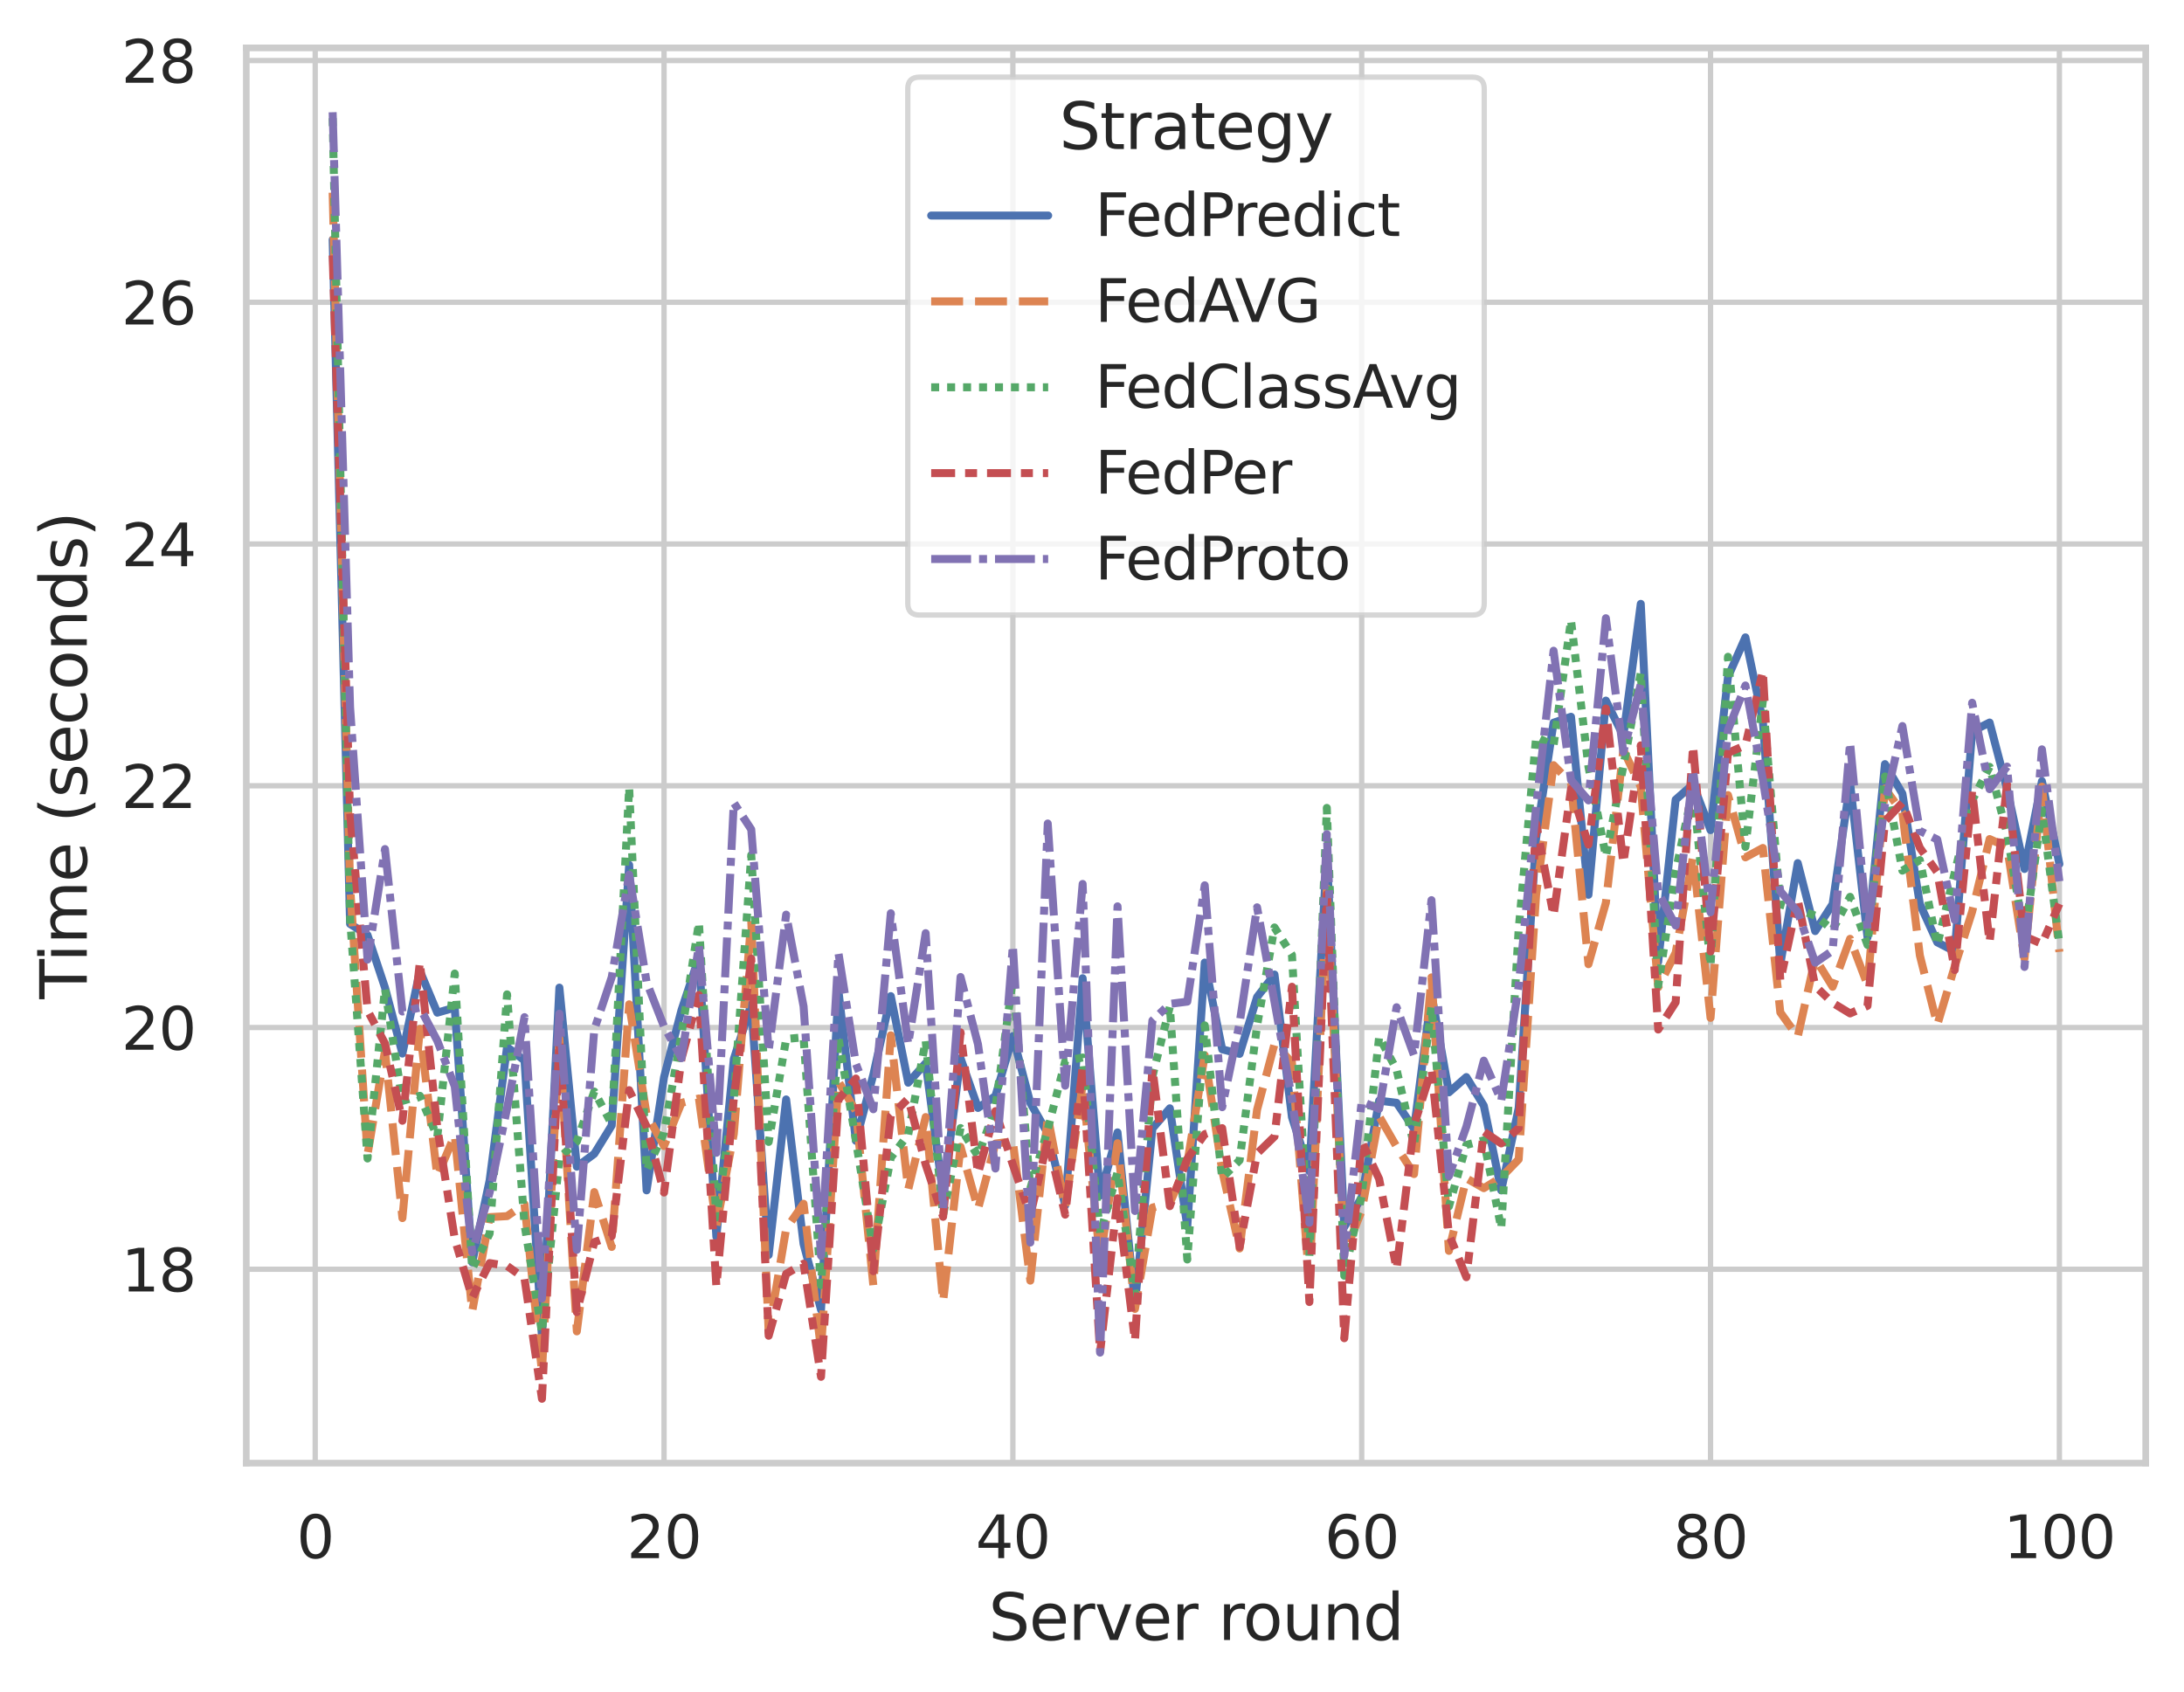 <?xml version="1.0" encoding="utf-8" standalone="no"?>
<!DOCTYPE svg PUBLIC "-//W3C//DTD SVG 1.1//EN"
  "http://www.w3.org/Graphics/SVG/1.1/DTD/svg11.dtd">
<svg xmlns:xlink="http://www.w3.org/1999/xlink" width="410.631pt" height="318.079pt" viewBox="0 0 410.631 318.079" xmlns="http://www.w3.org/2000/svg" version="1.1">
 <defs>
  <style type="text/css">*{stroke-linejoin: round; stroke-linecap: butt}</style>
 </defs>
 <g id="figure_1">
  <g id="patch_1">
   <path d="M 0 318.079 
L 410.631 318.079 
L 410.631 0 
L 0 0 
z
" style="fill: #ffffff"/>
  </g>
  <g id="axes_1">
   <g id="patch_2">
    <path d="M 46.311 275.119 
L 403.431 275.119 
L 403.431 9.007 
L 46.311 9.007 
z
" style="fill: #ffffff"/>
   </g>
   <g id="matplotlib.axis_1">
    <g id="xtick_1">
     <g id="line2d_1">
      <path d="M 59.265 275.119 
L 59.265 9.007 
" clip-path="url(#pabf0a64181)" style="fill: none; stroke: #cccccc; stroke-linecap: round"/>
     </g>
     <g id="text_1">
      <!-- 0 -->
      <g style="fill: #262626" transform="translate(55.765 292.978) scale(0.11 -0.11)">
       <defs>
        <path id="DejaVuSans-30" d="M 2034 4250 
Q 1547 4250 1301 3770 
Q 1056 3291 1056 2328 
Q 1056 1369 1301 889 
Q 1547 409 2034 409 
Q 2525 409 2770 889 
Q 3016 1369 3016 2328 
Q 3016 3291 2770 3770 
Q 2525 4250 2034 4250 
z
M 2034 4750 
Q 2819 4750 3233 4129 
Q 3647 3509 3647 2328 
Q 3647 1150 3233 529 
Q 2819 -91 2034 -91 
Q 1250 -91 836 529 
Q 422 1150 422 2328 
Q 422 3509 836 4129 
Q 1250 4750 2034 4750 
z
" transform="scale(0.016)"/>
       </defs>
       <use xlink:href="#DejaVuSans-30"/>
      </g>
     </g>
    </g>
    <g id="xtick_2">
     <g id="line2d_2">
      <path d="M 124.851 275.119 
L 124.851 9.007 
" clip-path="url(#pabf0a64181)" style="fill: none; stroke: #cccccc; stroke-linecap: round"/>
     </g>
     <g id="text_2">
      <!-- 20 -->
      <g style="fill: #262626" transform="translate(117.853 292.978) scale(0.11 -0.11)">
       <defs>
        <path id="DejaVuSans-32" d="M 1228 531 
L 3431 531 
L 3431 0 
L 469 0 
L 469 531 
Q 828 903 1448 1529 
Q 2069 2156 2228 2338 
Q 2531 2678 2651 2914 
Q 2772 3150 2772 3378 
Q 2772 3750 2511 3984 
Q 2250 4219 1831 4219 
Q 1534 4219 1204 4116 
Q 875 4013 500 3803 
L 500 4441 
Q 881 4594 1212 4672 
Q 1544 4750 1819 4750 
Q 2544 4750 2975 4387 
Q 3406 4025 3406 3419 
Q 3406 3131 3298 2873 
Q 3191 2616 2906 2266 
Q 2828 2175 2409 1742 
Q 1991 1309 1228 531 
z
" transform="scale(0.016)"/>
       </defs>
       <use xlink:href="#DejaVuSans-32"/>
       <use xlink:href="#DejaVuSans-30" x="63.623"/>
      </g>
     </g>
    </g>
    <g id="xtick_3">
     <g id="line2d_3">
      <path d="M 190.438 275.119 
L 190.438 9.007 
" clip-path="url(#pabf0a64181)" style="fill: none; stroke: #cccccc; stroke-linecap: round"/>
     </g>
     <g id="text_3">
      <!-- 40 -->
      <g style="fill: #262626" transform="translate(183.439 292.978) scale(0.11 -0.11)">
       <defs>
        <path id="DejaVuSans-34" d="M 2419 4116 
L 825 1625 
L 2419 1625 
L 2419 4116 
z
M 2253 4666 
L 3047 4666 
L 3047 1625 
L 3713 1625 
L 3713 1100 
L 3047 1100 
L 3047 0 
L 2419 0 
L 2419 1100 
L 313 1100 
L 313 1709 
L 2253 4666 
z
" transform="scale(0.016)"/>
       </defs>
       <use xlink:href="#DejaVuSans-34"/>
       <use xlink:href="#DejaVuSans-30" x="63.623"/>
      </g>
     </g>
    </g>
    <g id="xtick_4">
     <g id="line2d_4">
      <path d="M 256.025 275.119 
L 256.025 9.007 
" clip-path="url(#pabf0a64181)" style="fill: none; stroke: #cccccc; stroke-linecap: round"/>
     </g>
     <g id="text_4">
      <!-- 60 -->
      <g style="fill: #262626" transform="translate(249.026 292.978) scale(0.11 -0.11)">
       <defs>
        <path id="DejaVuSans-36" d="M 2113 2584 
Q 1688 2584 1439 2293 
Q 1191 2003 1191 1497 
Q 1191 994 1439 701 
Q 1688 409 2113 409 
Q 2538 409 2786 701 
Q 3034 994 3034 1497 
Q 3034 2003 2786 2293 
Q 2538 2584 2113 2584 
z
M 3366 4563 
L 3366 3988 
Q 3128 4100 2886 4159 
Q 2644 4219 2406 4219 
Q 1781 4219 1451 3797 
Q 1122 3375 1075 2522 
Q 1259 2794 1537 2939 
Q 1816 3084 2150 3084 
Q 2853 3084 3261 2657 
Q 3669 2231 3669 1497 
Q 3669 778 3244 343 
Q 2819 -91 2113 -91 
Q 1303 -91 875 529 
Q 447 1150 447 2328 
Q 447 3434 972 4092 
Q 1497 4750 2381 4750 
Q 2619 4750 2861 4703 
Q 3103 4656 3366 4563 
z
" transform="scale(0.016)"/>
       </defs>
       <use xlink:href="#DejaVuSans-36"/>
       <use xlink:href="#DejaVuSans-30" x="63.623"/>
      </g>
     </g>
    </g>
    <g id="xtick_5">
     <g id="line2d_5">
      <path d="M 321.612 275.119 
L 321.612 9.007 
" clip-path="url(#pabf0a64181)" style="fill: none; stroke: #cccccc; stroke-linecap: round"/>
     </g>
     <g id="text_5">
      <!-- 80 -->
      <g style="fill: #262626" transform="translate(314.613 292.978) scale(0.11 -0.11)">
       <defs>
        <path id="DejaVuSans-38" d="M 2034 2216 
Q 1584 2216 1326 1975 
Q 1069 1734 1069 1313 
Q 1069 891 1326 650 
Q 1584 409 2034 409 
Q 2484 409 2743 651 
Q 3003 894 3003 1313 
Q 3003 1734 2745 1975 
Q 2488 2216 2034 2216 
z
M 1403 2484 
Q 997 2584 770 2862 
Q 544 3141 544 3541 
Q 544 4100 942 4425 
Q 1341 4750 2034 4750 
Q 2731 4750 3128 4425 
Q 3525 4100 3525 3541 
Q 3525 3141 3298 2862 
Q 3072 2584 2669 2484 
Q 3125 2378 3379 2068 
Q 3634 1759 3634 1313 
Q 3634 634 3220 271 
Q 2806 -91 2034 -91 
Q 1263 -91 848 271 
Q 434 634 434 1313 
Q 434 1759 690 2068 
Q 947 2378 1403 2484 
z
M 1172 3481 
Q 1172 3119 1398 2916 
Q 1625 2713 2034 2713 
Q 2441 2713 2670 2916 
Q 2900 3119 2900 3481 
Q 2900 3844 2670 4047 
Q 2441 4250 2034 4250 
Q 1625 4250 1398 4047 
Q 1172 3844 1172 3481 
z
" transform="scale(0.016)"/>
       </defs>
       <use xlink:href="#DejaVuSans-38"/>
       <use xlink:href="#DejaVuSans-30" x="63.623"/>
      </g>
     </g>
    </g>
    <g id="xtick_6">
     <g id="line2d_6">
      <path d="M 387.199 275.119 
L 387.199 9.007 
" clip-path="url(#pabf0a64181)" style="fill: none; stroke: #cccccc; stroke-linecap: round"/>
     </g>
     <g id="text_6">
      <!-- 100 -->
      <g style="fill: #262626" transform="translate(376.7 292.978) scale(0.11 -0.11)">
       <defs>
        <path id="DejaVuSans-31" d="M 794 531 
L 1825 531 
L 1825 4091 
L 703 3866 
L 703 4441 
L 1819 4666 
L 2450 4666 
L 2450 531 
L 3481 531 
L 3481 0 
L 794 0 
L 794 531 
z
" transform="scale(0.016)"/>
       </defs>
       <use xlink:href="#DejaVuSans-31"/>
       <use xlink:href="#DejaVuSans-30" x="63.623"/>
       <use xlink:href="#DejaVuSans-30" x="127.246"/>
      </g>
     </g>
    </g>
    <g id="text_7">
     <!-- Server round -->
     <g style="fill: #262626" transform="translate(185.87 308.383) scale(0.12 -0.12)">
      <defs>
       <path id="DejaVuSans-53" d="M 3425 4513 
L 3425 3897 
Q 3066 4069 2747 4153 
Q 2428 4238 2131 4238 
Q 1616 4238 1336 4038 
Q 1056 3838 1056 3469 
Q 1056 3159 1242 3001 
Q 1428 2844 1947 2747 
L 2328 2669 
Q 3034 2534 3370 2195 
Q 3706 1856 3706 1288 
Q 3706 609 3251 259 
Q 2797 -91 1919 -91 
Q 1588 -91 1214 -16 
Q 841 59 441 206 
L 441 856 
Q 825 641 1194 531 
Q 1563 422 1919 422 
Q 2459 422 2753 634 
Q 3047 847 3047 1241 
Q 3047 1584 2836 1778 
Q 2625 1972 2144 2069 
L 1759 2144 
Q 1053 2284 737 2584 
Q 422 2884 422 3419 
Q 422 4038 858 4394 
Q 1294 4750 2059 4750 
Q 2388 4750 2728 4690 
Q 3069 4631 3425 4513 
z
" transform="scale(0.016)"/>
       <path id="DejaVuSans-65" d="M 3597 1894 
L 3597 1613 
L 953 1613 
Q 991 1019 1311 708 
Q 1631 397 2203 397 
Q 2534 397 2845 478 
Q 3156 559 3463 722 
L 3463 178 
Q 3153 47 2828 -22 
Q 2503 -91 2169 -91 
Q 1331 -91 842 396 
Q 353 884 353 1716 
Q 353 2575 817 3079 
Q 1281 3584 2069 3584 
Q 2775 3584 3186 3129 
Q 3597 2675 3597 1894 
z
M 3022 2063 
Q 3016 2534 2758 2815 
Q 2500 3097 2075 3097 
Q 1594 3097 1305 2825 
Q 1016 2553 972 2059 
L 3022 2063 
z
" transform="scale(0.016)"/>
       <path id="DejaVuSans-72" d="M 2631 2963 
Q 2534 3019 2420 3045 
Q 2306 3072 2169 3072 
Q 1681 3072 1420 2755 
Q 1159 2438 1159 1844 
L 1159 0 
L 581 0 
L 581 3500 
L 1159 3500 
L 1159 2956 
Q 1341 3275 1631 3429 
Q 1922 3584 2338 3584 
Q 2397 3584 2469 3576 
Q 2541 3569 2628 3553 
L 2631 2963 
z
" transform="scale(0.016)"/>
       <path id="DejaVuSans-76" d="M 191 3500 
L 800 3500 
L 1894 563 
L 2988 3500 
L 3597 3500 
L 2284 0 
L 1503 0 
L 191 3500 
z
" transform="scale(0.016)"/>
       <path id="DejaVuSans-20" transform="scale(0.016)"/>
       <path id="DejaVuSans-6f" d="M 1959 3097 
Q 1497 3097 1228 2736 
Q 959 2375 959 1747 
Q 959 1119 1226 758 
Q 1494 397 1959 397 
Q 2419 397 2687 759 
Q 2956 1122 2956 1747 
Q 2956 2369 2687 2733 
Q 2419 3097 1959 3097 
z
M 1959 3584 
Q 2709 3584 3137 3096 
Q 3566 2609 3566 1747 
Q 3566 888 3137 398 
Q 2709 -91 1959 -91 
Q 1206 -91 779 398 
Q 353 888 353 1747 
Q 353 2609 779 3096 
Q 1206 3584 1959 3584 
z
" transform="scale(0.016)"/>
       <path id="DejaVuSans-75" d="M 544 1381 
L 544 3500 
L 1119 3500 
L 1119 1403 
Q 1119 906 1312 657 
Q 1506 409 1894 409 
Q 2359 409 2629 706 
Q 2900 1003 2900 1516 
L 2900 3500 
L 3475 3500 
L 3475 0 
L 2900 0 
L 2900 538 
Q 2691 219 2414 64 
Q 2138 -91 1772 -91 
Q 1169 -91 856 284 
Q 544 659 544 1381 
z
M 1991 3584 
L 1991 3584 
z
" transform="scale(0.016)"/>
       <path id="DejaVuSans-6e" d="M 3513 2113 
L 3513 0 
L 2938 0 
L 2938 2094 
Q 2938 2591 2744 2837 
Q 2550 3084 2163 3084 
Q 1697 3084 1428 2787 
Q 1159 2491 1159 1978 
L 1159 0 
L 581 0 
L 581 3500 
L 1159 3500 
L 1159 2956 
Q 1366 3272 1645 3428 
Q 1925 3584 2291 3584 
Q 2894 3584 3203 3211 
Q 3513 2838 3513 2113 
z
" transform="scale(0.016)"/>
       <path id="DejaVuSans-64" d="M 2906 2969 
L 2906 4863 
L 3481 4863 
L 3481 0 
L 2906 0 
L 2906 525 
Q 2725 213 2448 61 
Q 2172 -91 1784 -91 
Q 1150 -91 751 415 
Q 353 922 353 1747 
Q 353 2572 751 3078 
Q 1150 3584 1784 3584 
Q 2172 3584 2448 3432 
Q 2725 3281 2906 2969 
z
M 947 1747 
Q 947 1113 1208 752 
Q 1469 391 1925 391 
Q 2381 391 2643 752 
Q 2906 1113 2906 1747 
Q 2906 2381 2643 2742 
Q 2381 3103 1925 3103 
Q 1469 3103 1208 2742 
Q 947 2381 947 1747 
z
" transform="scale(0.016)"/>
      </defs>
      <use xlink:href="#DejaVuSans-53"/>
      <use xlink:href="#DejaVuSans-65" x="63.477"/>
      <use xlink:href="#DejaVuSans-72" x="125"/>
      <use xlink:href="#DejaVuSans-76" x="166.113"/>
      <use xlink:href="#DejaVuSans-65" x="225.293"/>
      <use xlink:href="#DejaVuSans-72" x="286.816"/>
      <use xlink:href="#DejaVuSans-20" x="327.93"/>
      <use xlink:href="#DejaVuSans-72" x="359.717"/>
      <use xlink:href="#DejaVuSans-6f" x="398.58"/>
      <use xlink:href="#DejaVuSans-75" x="459.762"/>
      <use xlink:href="#DejaVuSans-6e" x="523.141"/>
      <use xlink:href="#DejaVuSans-64" x="586.52"/>
     </g>
    </g>
   </g>
   <g id="matplotlib.axis_2">
    <g id="ytick_1">
     <g id="line2d_7">
      <path d="M 46.311 238.664 
L 403.431 238.664 
" clip-path="url(#pabf0a64181)" style="fill: none; stroke: #cccccc; stroke-linecap: round"/>
     </g>
     <g id="text_8">
      <!-- 18 -->
      <g style="fill: #262626" transform="translate(22.814 242.843) scale(0.11 -0.11)">
       <use xlink:href="#DejaVuSans-31"/>
       <use xlink:href="#DejaVuSans-38" x="63.623"/>
      </g>
     </g>
    </g>
    <g id="ytick_2">
     <g id="line2d_8">
      <path d="M 46.311 193.207 
L 403.431 193.207 
" clip-path="url(#pabf0a64181)" style="fill: none; stroke: #cccccc; stroke-linecap: round"/>
     </g>
     <g id="text_9">
      <!-- 20 -->
      <g style="fill: #262626" transform="translate(22.814 197.386) scale(0.11 -0.11)">
       <use xlink:href="#DejaVuSans-32"/>
       <use xlink:href="#DejaVuSans-30" x="63.623"/>
      </g>
     </g>
    </g>
    <g id="ytick_3">
     <g id="line2d_9">
      <path d="M 46.311 147.75 
L 403.431 147.75 
" clip-path="url(#pabf0a64181)" style="fill: none; stroke: #cccccc; stroke-linecap: round"/>
     </g>
     <g id="text_10">
      <!-- 22 -->
      <g style="fill: #262626" transform="translate(22.814 151.929) scale(0.11 -0.11)">
       <use xlink:href="#DejaVuSans-32"/>
       <use xlink:href="#DejaVuSans-32" x="63.623"/>
      </g>
     </g>
    </g>
    <g id="ytick_4">
     <g id="line2d_10">
      <path d="M 46.311 102.293 
L 403.431 102.293 
" clip-path="url(#pabf0a64181)" style="fill: none; stroke: #cccccc; stroke-linecap: round"/>
     </g>
     <g id="text_11">
      <!-- 24 -->
      <g style="fill: #262626" transform="translate(22.814 106.472) scale(0.11 -0.11)">
       <use xlink:href="#DejaVuSans-32"/>
       <use xlink:href="#DejaVuSans-34" x="63.623"/>
      </g>
     </g>
    </g>
    <g id="ytick_5">
     <g id="line2d_11">
      <path d="M 46.311 56.836 
L 403.431 56.836 
" clip-path="url(#pabf0a64181)" style="fill: none; stroke: #cccccc; stroke-linecap: round"/>
     </g>
     <g id="text_12">
      <!-- 26 -->
      <g style="fill: #262626" transform="translate(22.814 61.015) scale(0.11 -0.11)">
       <use xlink:href="#DejaVuSans-32"/>
       <use xlink:href="#DejaVuSans-36" x="63.623"/>
      </g>
     </g>
    </g>
    <g id="ytick_6">
     <g id="line2d_12">
      <path d="M 46.311 11.379 
L 403.431 11.379 
" clip-path="url(#pabf0a64181)" style="fill: none; stroke: #cccccc; stroke-linecap: round"/>
     </g>
     <g id="text_13">
      <!-- 28 -->
      <g style="fill: #262626" transform="translate(22.814 15.558) scale(0.11 -0.11)">
       <use xlink:href="#DejaVuSans-32"/>
       <use xlink:href="#DejaVuSans-38" x="63.623"/>
      </g>
     </g>
    </g>
    <g id="text_14">
     <!-- Time (seconds) -->
     <g style="fill: #262626" transform="translate(16.318 187.857) rotate(-90) scale(0.12 -0.12)">
      <defs>
       <path id="DejaVuSans-54" d="M -19 4666 
L 3928 4666 
L 3928 4134 
L 2272 4134 
L 2272 0 
L 1638 0 
L 1638 4134 
L -19 4134 
L -19 4666 
z
" transform="scale(0.016)"/>
       <path id="DejaVuSans-69" d="M 603 3500 
L 1178 3500 
L 1178 0 
L 603 0 
L 603 3500 
z
M 603 4863 
L 1178 4863 
L 1178 4134 
L 603 4134 
L 603 4863 
z
" transform="scale(0.016)"/>
       <path id="DejaVuSans-6d" d="M 3328 2828 
Q 3544 3216 3844 3400 
Q 4144 3584 4550 3584 
Q 5097 3584 5394 3201 
Q 5691 2819 5691 2113 
L 5691 0 
L 5113 0 
L 5113 2094 
Q 5113 2597 4934 2840 
Q 4756 3084 4391 3084 
Q 3944 3084 3684 2787 
Q 3425 2491 3425 1978 
L 3425 0 
L 2847 0 
L 2847 2094 
Q 2847 2600 2669 2842 
Q 2491 3084 2119 3084 
Q 1678 3084 1418 2786 
Q 1159 2488 1159 1978 
L 1159 0 
L 581 0 
L 581 3500 
L 1159 3500 
L 1159 2956 
Q 1356 3278 1631 3431 
Q 1906 3584 2284 3584 
Q 2666 3584 2933 3390 
Q 3200 3197 3328 2828 
z
" transform="scale(0.016)"/>
       <path id="DejaVuSans-28" d="M 1984 4856 
Q 1566 4138 1362 3434 
Q 1159 2731 1159 2009 
Q 1159 1288 1364 580 
Q 1569 -128 1984 -844 
L 1484 -844 
Q 1016 -109 783 600 
Q 550 1309 550 2009 
Q 550 2706 781 3412 
Q 1013 4119 1484 4856 
L 1984 4856 
z
" transform="scale(0.016)"/>
       <path id="DejaVuSans-73" d="M 2834 3397 
L 2834 2853 
Q 2591 2978 2328 3040 
Q 2066 3103 1784 3103 
Q 1356 3103 1142 2972 
Q 928 2841 928 2578 
Q 928 2378 1081 2264 
Q 1234 2150 1697 2047 
L 1894 2003 
Q 2506 1872 2764 1633 
Q 3022 1394 3022 966 
Q 3022 478 2636 193 
Q 2250 -91 1575 -91 
Q 1294 -91 989 -36 
Q 684 19 347 128 
L 347 722 
Q 666 556 975 473 
Q 1284 391 1588 391 
Q 1994 391 2212 530 
Q 2431 669 2431 922 
Q 2431 1156 2273 1281 
Q 2116 1406 1581 1522 
L 1381 1569 
Q 847 1681 609 1914 
Q 372 2147 372 2553 
Q 372 3047 722 3315 
Q 1072 3584 1716 3584 
Q 2034 3584 2315 3537 
Q 2597 3491 2834 3397 
z
" transform="scale(0.016)"/>
       <path id="DejaVuSans-63" d="M 3122 3366 
L 3122 2828 
Q 2878 2963 2633 3030 
Q 2388 3097 2138 3097 
Q 1578 3097 1268 2742 
Q 959 2388 959 1747 
Q 959 1106 1268 751 
Q 1578 397 2138 397 
Q 2388 397 2633 464 
Q 2878 531 3122 666 
L 3122 134 
Q 2881 22 2623 -34 
Q 2366 -91 2075 -91 
Q 1284 -91 818 406 
Q 353 903 353 1747 
Q 353 2603 823 3093 
Q 1294 3584 2113 3584 
Q 2378 3584 2631 3529 
Q 2884 3475 3122 3366 
z
" transform="scale(0.016)"/>
       <path id="DejaVuSans-29" d="M 513 4856 
L 1013 4856 
Q 1481 4119 1714 3412 
Q 1947 2706 1947 2009 
Q 1947 1309 1714 600 
Q 1481 -109 1013 -844 
L 513 -844 
Q 928 -128 1133 580 
Q 1338 1288 1338 2009 
Q 1338 2731 1133 3434 
Q 928 4138 513 4856 
z
" transform="scale(0.016)"/>
      </defs>
      <use xlink:href="#DejaVuSans-54"/>
      <use xlink:href="#DejaVuSans-69" x="57.959"/>
      <use xlink:href="#DejaVuSans-6d" x="85.742"/>
      <use xlink:href="#DejaVuSans-65" x="183.154"/>
      <use xlink:href="#DejaVuSans-20" x="244.678"/>
      <use xlink:href="#DejaVuSans-28" x="276.465"/>
      <use xlink:href="#DejaVuSans-73" x="315.479"/>
      <use xlink:href="#DejaVuSans-65" x="367.578"/>
      <use xlink:href="#DejaVuSans-63" x="429.102"/>
      <use xlink:href="#DejaVuSans-6f" x="484.082"/>
      <use xlink:href="#DejaVuSans-6e" x="545.264"/>
      <use xlink:href="#DejaVuSans-64" x="608.643"/>
      <use xlink:href="#DejaVuSans-73" x="672.119"/>
      <use xlink:href="#DejaVuSans-29" x="724.219"/>
     </g>
    </g>
   </g>
   <g id="PolyCollection_1"/>
   <g id="PolyCollection_2"/>
   <g id="PolyCollection_3"/>
   <g id="PolyCollection_4"/>
   <g id="PolyCollection_5"/>
   <g id="line2d_13">
    <path d="M 62.544 45.082 
L 65.823 173.734 
L 69.103 175.83 
L 72.382 185.695 
L 75.661 198.106 
L 78.941 182.569 
L 82.22 190.418 
L 85.499 189.473 
L 88.779 237.376 
L 92.058 221.954 
L 95.337 196.866 
L 98.617 199.417 
L 101.896 251.414 
L 105.175 185.71 
L 108.455 219.38 
L 111.734 216.959 
L 115.013 211.626 
L 118.293 162.632 
L 121.572 223.829 
L 124.851 202.544 
L 128.131 189.939 
L 131.41 180.025 
L 134.689 232.562 
L 137.969 199.141 
L 141.248 188.872 
L 144.527 235.977 
L 147.807 206.735 
L 151.086 233.907 
L 154.365 246.284 
L 157.645 186.331 
L 160.924 214.516 
L 164.203 202.068 
L 167.483 187.306 
L 170.762 203.586 
L 174.041 199.92 
L 177.321 224.712 
L 180.6 198.977 
L 183.88 208.333 
L 187.159 206.092 
L 190.438 194.823 
L 193.718 207.398 
L 196.997 213.118 
L 200.276 226.667 
L 203.556 183.94 
L 206.835 224.826 
L 210.114 212.93 
L 213.394 245.1 
L 216.673 212.189 
L 219.952 208.401 
L 223.232 230.608 
L 226.511 180.997 
L 229.79 197.31 
L 233.07 198.166 
L 236.349 187.487 
L 239.628 183.24 
L 242.908 210.067 
L 246.187 220.232 
L 249.466 160.582 
L 252.746 230.71 
L 256.025 225.121 
L 259.304 206.961 
L 262.584 207.364 
L 265.863 212.255 
L 269.142 186.909 
L 272.422 205.402 
L 275.701 202.528 
L 278.98 207.902 
L 282.26 223.836 
L 285.539 208.346 
L 288.818 157.565 
L 292.098 135.891 
L 295.377 134.779 
L 298.656 168.253 
L 301.936 131.737 
L 305.215 138.357 
L 308.494 113.547 
L 311.774 180.867 
L 315.053 150.365 
L 318.332 147.475 
L 321.612 156.092 
L 324.891 127.278 
L 328.17 119.846 
L 331.45 135.616 
L 334.729 181.309 
L 338.008 162.292 
L 341.288 175.079 
L 344.567 169.998 
L 347.846 147.222 
L 351.126 176.268 
L 354.405 143.68 
L 357.684 149.225 
L 360.964 169.989 
L 364.243 177.191 
L 367.522 178.893 
L 370.802 137.517 
L 374.081 135.864 
L 377.361 148.375 
L 380.64 163.398 
L 383.919 146.883 
L 387.199 162.466 
" clip-path="url(#pabf0a64181)" style="fill: none; stroke: #4c72b0; stroke-width: 1.5; stroke-linecap: round"/>
   </g>
   <g id="line2d_14">
    <path d="M 62.544 36.23 
L 65.823 166.55 
L 69.103 217.101 
L 72.382 197.595 
L 75.661 229.048 
L 78.941 193.466 
L 82.22 221.195 
L 85.499 213.421 
L 88.779 246.604 
L 92.058 228.865 
L 95.337 228.677 
L 98.617 226.433 
L 101.896 257.991 
L 105.175 195.295 
L 108.455 250.346 
L 111.734 224.153 
L 115.013 234.471 
L 118.293 188.844 
L 121.572 209.559 
L 124.851 215.494 
L 128.131 207.379 
L 131.41 206.551 
L 134.689 230.536 
L 137.969 213.206 
L 141.248 173.143 
L 144.527 250.592 
L 147.807 231.044 
L 151.086 226.351 
L 154.365 253.772 
L 157.645 203.366 
L 160.924 208.934 
L 164.203 241.707 
L 167.483 194.673 
L 170.762 223.653 
L 174.041 210.044 
L 177.321 244.777 
L 180.6 215.646 
L 183.88 227.337 
L 187.159 215.032 
L 190.438 214.593 
L 193.718 240.807 
L 196.997 209.939 
L 200.276 227.068 
L 203.556 203.916 
L 206.835 236.938 
L 210.114 214.96 
L 213.394 246.128 
L 216.673 227.074 
L 219.952 226.198 
L 223.232 218.751 
L 226.511 198.427 
L 229.79 220.09 
L 233.07 234.757 
L 236.349 208.688 
L 239.628 196.332 
L 242.908 199.764 
L 246.187 241.098 
L 249.466 167.016 
L 252.746 235.889 
L 256.025 227.646 
L 259.304 209.9 
L 262.584 215.613 
L 265.863 220.769 
L 269.142 183.783 
L 272.422 235.206 
L 275.701 221.563 
L 278.98 223.417 
L 282.26 221.404 
L 285.539 218.006 
L 288.818 168.236 
L 292.098 143.875 
L 295.377 147.23 
L 298.656 181.304 
L 301.936 169.748 
L 305.215 141.003 
L 308.494 147.958 
L 311.774 185.649 
L 315.053 179.156 
L 318.332 161.004 
L 321.612 191.397 
L 324.891 149.507 
L 328.17 161.215 
L 331.45 159.446 
L 334.729 190.367 
L 338.008 194.942 
L 341.288 180.203 
L 344.567 185.55 
L 347.846 176.531 
L 351.126 185.207 
L 354.405 148.266 
L 357.684 152.809 
L 360.964 179.645 
L 364.243 192.713 
L 367.522 181.713 
L 370.802 171.418 
L 374.081 157.774 
L 377.361 159.251 
L 380.64 180.223 
L 383.919 147.914 
L 387.199 178.99 
" clip-path="url(#pabf0a64181)" style="fill: none; stroke-dasharray: 6,2.25; stroke-dashoffset: 0; stroke: #dd8452; stroke-width: 1.5"/>
   </g>
   <g id="line2d_15">
    <path d="M 62.544 22.211 
L 65.823 172.773 
L 69.103 217.837 
L 72.382 185.935 
L 75.661 207.009 
L 78.941 206.049 
L 82.22 213.761 
L 85.499 183.059 
L 88.779 238.604 
L 92.058 231.954 
L 95.337 186.974 
L 98.617 230.254 
L 101.896 250.535 
L 105.175 217.78 
L 108.455 214.639 
L 111.734 205.245 
L 115.013 211.372 
L 118.293 148.11 
L 121.572 220.025 
L 124.851 212.997 
L 128.131 194.458 
L 131.41 173.493 
L 134.689 228.936 
L 137.969 206.666 
L 141.248 160.783 
L 144.527 214.723 
L 147.807 195.365 
L 151.086 195.052 
L 154.365 241.657 
L 157.645 195.203 
L 160.924 214.439 
L 164.203 234.909 
L 167.483 217.687 
L 170.762 213.341 
L 174.041 195.702 
L 177.321 228.448 
L 180.6 212.12 
L 183.88 217.387 
L 187.159 208.246 
L 190.438 184.136 
L 193.718 223.471 
L 196.997 212.356 
L 200.276 199.541 
L 203.556 198.847 
L 206.835 231.973 
L 210.114 220.429 
L 213.394 243.439 
L 216.673 202.418 
L 219.952 189.304 
L 223.232 236.833 
L 226.511 192.803 
L 229.79 221.488 
L 233.07 218.168 
L 236.349 192.886 
L 239.628 174.394 
L 242.908 179.56 
L 246.187 236.149 
L 249.466 151.915 
L 252.746 239.891 
L 256.025 224.775 
L 259.304 194.98 
L 262.584 201.13 
L 265.863 215.377 
L 269.142 189.306 
L 272.422 226.855 
L 275.701 215.283 
L 278.98 214.426 
L 282.26 230.957 
L 285.539 174.685 
L 288.818 138.6 
L 292.098 140.171 
L 295.377 116.636 
L 298.656 144.181 
L 301.936 161.034 
L 305.215 144.096 
L 308.494 126.519 
L 311.774 185.325 
L 315.053 163.85 
L 318.332 148.321 
L 321.612 181.554 
L 324.891 123.5 
L 328.17 159.25 
L 331.45 131.765 
L 334.729 170.045 
L 338.008 170.959 
L 341.288 172.177 
L 344.567 174.821 
L 347.846 168.633 
L 351.126 177.678 
L 354.405 146.003 
L 357.684 163.709 
L 360.964 161.728 
L 364.243 177.66 
L 367.522 164.098 
L 370.802 150.495 
L 374.081 144.192 
L 377.361 156.719 
L 380.64 176.223 
L 383.919 152.381 
L 387.199 177.435 
" clip-path="url(#pabf0a64181)" style="fill: none; stroke-dasharray: 1.5,1.5; stroke-dashoffset: 0; stroke: #55a868; stroke-width: 1.5"/>
   </g>
   <g id="line2d_16">
    <path d="M 62.544 48.026 
L 65.823 152.87 
L 69.103 190 
L 72.382 196.208 
L 75.661 210.744 
L 78.941 180.891 
L 82.22 212.023 
L 85.499 232.939 
L 88.779 244.04 
L 92.058 237.503 
L 95.337 238.032 
L 98.617 240.376 
L 101.896 263.023 
L 105.175 195.86 
L 108.455 246.73 
L 111.734 233.559 
L 115.013 232.451 
L 118.293 204.987 
L 121.572 211.825 
L 124.851 224.241 
L 128.131 199.047 
L 131.41 187.097 
L 134.689 241.911 
L 137.969 206.576 
L 141.248 180.257 
L 144.527 251.168 
L 147.807 239.524 
L 151.086 237.621 
L 154.365 258.891 
L 157.645 206.76 
L 160.924 202.799 
L 164.203 239.033 
L 167.483 209.841 
L 170.762 206.577 
L 174.041 218.97 
L 177.321 228.809 
L 180.6 194.112 
L 183.88 220.65 
L 187.159 208.934 
L 190.438 219.025 
L 193.718 228.536 
L 196.997 214.362 
L 200.276 228.398 
L 203.556 200.627 
L 206.835 254.344 
L 210.114 225.323 
L 213.394 252.135 
L 216.673 200.891 
L 219.952 226.803 
L 223.232 217.906 
L 226.511 213.266 
L 229.79 212.126 
L 233.07 234.489 
L 236.349 216.905 
L 239.628 213.711 
L 242.908 185.542 
L 246.187 244.83 
L 249.466 168.162 
L 252.746 251.634 
L 256.025 214.662 
L 259.304 221.684 
L 262.584 238.621 
L 265.863 211.63 
L 269.142 201.139 
L 272.422 232.081 
L 275.701 240.16 
L 278.98 212.784 
L 282.26 215.01 
L 285.539 212.125 
L 288.818 154.856 
L 292.098 172.182 
L 295.377 148.341 
L 298.656 158.815 
L 301.936 133.226 
L 305.215 162.304 
L 308.494 140.15 
L 311.774 193.589 
L 315.053 188.463 
L 318.332 140.251 
L 321.612 178.902 
L 324.891 141.568 
L 328.17 140.149 
L 331.45 126.179 
L 334.729 184.439 
L 338.008 169.172 
L 341.288 185.412 
L 344.567 188.565 
L 347.846 190.559 
L 351.126 189.128 
L 354.405 154.431 
L 357.684 150.935 
L 360.964 159.417 
L 364.243 164.023 
L 367.522 182.399 
L 370.802 148.723 
L 374.081 177.166 
L 377.361 147.489 
L 380.64 176.069 
L 383.919 177.468 
L 387.199 169.955 
" clip-path="url(#pabf0a64181)" style="fill: none; stroke-dasharray: 4.5,1.875,2.25,1.875; stroke-dashoffset: 0; stroke: #c44e52; stroke-width: 1.5"/>
   </g>
   <g id="line2d_17">
    <path d="M 62.544 21.103 
L 65.823 132.982 
L 69.103 180.437 
L 72.382 159.652 
L 75.661 190.199 
L 78.941 189.48 
L 82.22 195.694 
L 85.499 204.272 
L 88.779 235.455 
L 92.058 224.233 
L 95.337 208.427 
L 98.617 191.258 
L 101.896 244.154 
L 105.175 190.604 
L 108.455 235.008 
L 111.734 193.607 
L 115.013 183.746 
L 118.293 164.454 
L 121.572 184.664 
L 124.851 193.034 
L 128.131 198.98 
L 131.41 177.795 
L 134.689 216.771 
L 137.969 150.946 
L 141.248 155.961 
L 144.527 197.532 
L 147.807 171.982 
L 151.086 189.233 
L 154.365 236.098 
L 157.645 179.217 
L 160.924 200.034 
L 164.203 208.581 
L 167.483 171.723 
L 170.762 196.333 
L 174.041 175.467 
L 177.321 227.251 
L 180.6 183.709 
L 183.88 196.364 
L 187.159 219.728 
L 190.438 177.766 
L 193.718 233.641 
L 196.997 154.85 
L 200.276 204.149 
L 203.556 166.212 
L 206.835 254.338 
L 210.114 170.425 
L 213.394 227.708 
L 216.673 191.898 
L 219.952 188.765 
L 223.232 188.343 
L 226.511 166.466 
L 229.79 208.192 
L 233.07 192.364 
L 236.349 170.603 
L 239.628 188.382 
L 242.908 206.612 
L 246.187 229.925 
L 249.466 156.844 
L 252.746 236.148 
L 256.025 207.133 
L 259.304 208.51 
L 262.584 189.393 
L 265.863 198.465 
L 269.142 169.259 
L 272.422 221.138 
L 275.701 211.869 
L 278.98 199.439 
L 282.26 206.962 
L 285.539 185.407 
L 288.818 151.815 
L 292.098 122.36 
L 295.377 146.665 
L 298.656 150.504 
L 301.936 116.247 
L 305.215 141.413 
L 308.494 128.664 
L 311.774 167.834 
L 315.053 174.035 
L 318.332 144.775 
L 321.612 171.537 
L 324.891 137.274 
L 328.17 128.893 
L 331.45 146.574 
L 334.729 167.573 
L 338.008 171.485 
L 341.288 181.021 
L 344.567 178.746 
L 347.846 139.647 
L 351.126 174.725 
L 354.405 151.2 
L 357.684 136.521 
L 360.964 156.228 
L 364.243 157.86 
L 367.522 172.982 
L 370.802 132.139 
L 374.081 148.39 
L 377.361 144.146 
L 380.64 181.821 
L 383.919 140.902 
L 387.199 165.722 
" clip-path="url(#pabf0a64181)" style="fill: none; stroke-dasharray: 7.5,1.5,1.5,1.5; stroke-dashoffset: 0; stroke: #8172b3; stroke-width: 1.5"/>
   </g>
   <g id="line2d_18"/>
   <g id="line2d_19"/>
   <g id="line2d_20"/>
   <g id="line2d_21"/>
   <g id="line2d_22"/>
   <g id="patch_3">
    <path d="M 46.311 275.119 
L 46.311 9.007 
" style="fill: none; stroke: #cccccc; stroke-width: 1.25; stroke-linejoin: miter; stroke-linecap: square"/>
   </g>
   <g id="patch_4">
    <path d="M 403.431 275.119 
L 403.431 9.007 
" style="fill: none; stroke: #cccccc; stroke-width: 1.25; stroke-linejoin: miter; stroke-linecap: square"/>
   </g>
   <g id="patch_5">
    <path d="M 46.311 275.119 
L 403.431 275.119 
" style="fill: none; stroke: #cccccc; stroke-width: 1.25; stroke-linejoin: miter; stroke-linecap: square"/>
   </g>
   <g id="patch_6">
    <path d="M 46.311 9.007 
L 403.431 9.007 
" style="fill: none; stroke: #cccccc; stroke-width: 1.25; stroke-linejoin: miter; stroke-linecap: square"/>
   </g>
   <g id="legend_1">
    <g id="patch_7">
     <path d="M 172.879 115.651 
L 276.863 115.651 
Q 279.063 115.651 279.063 113.451 
L 279.063 16.707 
Q 279.063 14.507 276.863 14.507 
L 172.879 14.507 
Q 170.679 14.507 170.679 16.707 
L 170.679 113.451 
Q 170.679 115.651 172.879 115.651 
z
" style="fill: #ffffff; opacity: 0.8; stroke: #cccccc; stroke-linejoin: miter"/>
    </g>
    <g id="text_15">
     <!-- Strategy -->
     <g style="fill: #262626" transform="translate(199.162 28.025) scale(0.12 -0.12)">
      <defs>
       <path id="DejaVuSans-74" d="M 1172 4494 
L 1172 3500 
L 2356 3500 
L 2356 3053 
L 1172 3053 
L 1172 1153 
Q 1172 725 1289 603 
Q 1406 481 1766 481 
L 2356 481 
L 2356 0 
L 1766 0 
Q 1100 0 847 248 
Q 594 497 594 1153 
L 594 3053 
L 172 3053 
L 172 3500 
L 594 3500 
L 594 4494 
L 1172 4494 
z
" transform="scale(0.016)"/>
       <path id="DejaVuSans-61" d="M 2194 1759 
Q 1497 1759 1228 1600 
Q 959 1441 959 1056 
Q 959 750 1161 570 
Q 1363 391 1709 391 
Q 2188 391 2477 730 
Q 2766 1069 2766 1631 
L 2766 1759 
L 2194 1759 
z
M 3341 1997 
L 3341 0 
L 2766 0 
L 2766 531 
Q 2569 213 2275 61 
Q 1981 -91 1556 -91 
Q 1019 -91 701 211 
Q 384 513 384 1019 
Q 384 1609 779 1909 
Q 1175 2209 1959 2209 
L 2766 2209 
L 2766 2266 
Q 2766 2663 2505 2880 
Q 2244 3097 1772 3097 
Q 1472 3097 1187 3025 
Q 903 2953 641 2809 
L 641 3341 
Q 956 3463 1253 3523 
Q 1550 3584 1831 3584 
Q 2591 3584 2966 3190 
Q 3341 2797 3341 1997 
z
" transform="scale(0.016)"/>
       <path id="DejaVuSans-67" d="M 2906 1791 
Q 2906 2416 2648 2759 
Q 2391 3103 1925 3103 
Q 1463 3103 1205 2759 
Q 947 2416 947 1791 
Q 947 1169 1205 825 
Q 1463 481 1925 481 
Q 2391 481 2648 825 
Q 2906 1169 2906 1791 
z
M 3481 434 
Q 3481 -459 3084 -895 
Q 2688 -1331 1869 -1331 
Q 1566 -1331 1297 -1286 
Q 1028 -1241 775 -1147 
L 775 -588 
Q 1028 -725 1275 -790 
Q 1522 -856 1778 -856 
Q 2344 -856 2625 -561 
Q 2906 -266 2906 331 
L 2906 616 
Q 2728 306 2450 153 
Q 2172 0 1784 0 
Q 1141 0 747 490 
Q 353 981 353 1791 
Q 353 2603 747 3093 
Q 1141 3584 1784 3584 
Q 2172 3584 2450 3431 
Q 2728 3278 2906 2969 
L 2906 3500 
L 3481 3500 
L 3481 434 
z
" transform="scale(0.016)"/>
       <path id="DejaVuSans-79" d="M 2059 -325 
Q 1816 -950 1584 -1140 
Q 1353 -1331 966 -1331 
L 506 -1331 
L 506 -850 
L 844 -850 
Q 1081 -850 1212 -737 
Q 1344 -625 1503 -206 
L 1606 56 
L 191 3500 
L 800 3500 
L 1894 763 
L 2988 3500 
L 3597 3500 
L 2059 -325 
z
" transform="scale(0.016)"/>
      </defs>
      <use xlink:href="#DejaVuSans-53"/>
      <use xlink:href="#DejaVuSans-74" x="63.477"/>
      <use xlink:href="#DejaVuSans-72" x="102.686"/>
      <use xlink:href="#DejaVuSans-61" x="143.799"/>
      <use xlink:href="#DejaVuSans-74" x="205.078"/>
      <use xlink:href="#DejaVuSans-65" x="244.287"/>
      <use xlink:href="#DejaVuSans-67" x="305.811"/>
      <use xlink:href="#DejaVuSans-79" x="369.287"/>
     </g>
    </g>
    <g id="line2d_23">
     <path d="M 175.079 40.529 
L 186.079 40.529 
L 197.079 40.529 
" style="fill: none; stroke: #4c72b0; stroke-width: 1.5; stroke-linecap: round"/>
    </g>
    <g id="text_16">
     <!-- FedPredict -->
     <g style="fill: #262626" transform="translate(205.879 44.379) scale(0.11 -0.11)">
      <defs>
       <path id="DejaVuSans-46" d="M 628 4666 
L 3309 4666 
L 3309 4134 
L 1259 4134 
L 1259 2759 
L 3109 2759 
L 3109 2228 
L 1259 2228 
L 1259 0 
L 628 0 
L 628 4666 
z
" transform="scale(0.016)"/>
       <path id="DejaVuSans-50" d="M 1259 4147 
L 1259 2394 
L 2053 2394 
Q 2494 2394 2734 2622 
Q 2975 2850 2975 3272 
Q 2975 3691 2734 3919 
Q 2494 4147 2053 4147 
L 1259 4147 
z
M 628 4666 
L 2053 4666 
Q 2838 4666 3239 4311 
Q 3641 3956 3641 3272 
Q 3641 2581 3239 2228 
Q 2838 1875 2053 1875 
L 1259 1875 
L 1259 0 
L 628 0 
L 628 4666 
z
" transform="scale(0.016)"/>
      </defs>
      <use xlink:href="#DejaVuSans-46"/>
      <use xlink:href="#DejaVuSans-65" x="52.02"/>
      <use xlink:href="#DejaVuSans-64" x="113.543"/>
      <use xlink:href="#DejaVuSans-50" x="177.02"/>
      <use xlink:href="#DejaVuSans-72" x="235.572"/>
      <use xlink:href="#DejaVuSans-65" x="274.436"/>
      <use xlink:href="#DejaVuSans-64" x="335.959"/>
      <use xlink:href="#DejaVuSans-69" x="399.436"/>
      <use xlink:href="#DejaVuSans-63" x="427.219"/>
      <use xlink:href="#DejaVuSans-74" x="482.199"/>
     </g>
    </g>
    <g id="line2d_24">
     <path d="M 175.079 56.675 
L 186.079 56.675 
L 197.079 56.675 
" style="fill: none; stroke-dasharray: 6,2.25; stroke-dashoffset: 0; stroke: #dd8452; stroke-width: 1.5"/>
    </g>
    <g id="text_17">
     <!-- FedAVG -->
     <g style="fill: #262626" transform="translate(205.879 60.525) scale(0.11 -0.11)">
      <defs>
       <path id="DejaVuSans-41" d="M 2188 4044 
L 1331 1722 
L 3047 1722 
L 2188 4044 
z
M 1831 4666 
L 2547 4666 
L 4325 0 
L 3669 0 
L 3244 1197 
L 1141 1197 
L 716 0 
L 50 0 
L 1831 4666 
z
" transform="scale(0.016)"/>
       <path id="DejaVuSans-56" d="M 1831 0 
L 50 4666 
L 709 4666 
L 2188 738 
L 3669 4666 
L 4325 4666 
L 2547 0 
L 1831 0 
z
" transform="scale(0.016)"/>
       <path id="DejaVuSans-47" d="M 3809 666 
L 3809 1919 
L 2778 1919 
L 2778 2438 
L 4434 2438 
L 4434 434 
Q 4069 175 3628 42 
Q 3188 -91 2688 -91 
Q 1594 -91 976 548 
Q 359 1188 359 2328 
Q 359 3472 976 4111 
Q 1594 4750 2688 4750 
Q 3144 4750 3555 4637 
Q 3966 4525 4313 4306 
L 4313 3634 
Q 3963 3931 3569 4081 
Q 3175 4231 2741 4231 
Q 1884 4231 1454 3753 
Q 1025 3275 1025 2328 
Q 1025 1384 1454 906 
Q 1884 428 2741 428 
Q 3075 428 3337 486 
Q 3600 544 3809 666 
z
" transform="scale(0.016)"/>
      </defs>
      <use xlink:href="#DejaVuSans-46"/>
      <use xlink:href="#DejaVuSans-65" x="52.02"/>
      <use xlink:href="#DejaVuSans-64" x="113.543"/>
      <use xlink:href="#DejaVuSans-41" x="177.02"/>
      <use xlink:href="#DejaVuSans-56" x="239.053"/>
      <use xlink:href="#DejaVuSans-47" x="307.461"/>
     </g>
    </g>
    <g id="line2d_25">
     <path d="M 175.079 72.821 
L 186.079 72.821 
L 197.079 72.821 
" style="fill: none; stroke-dasharray: 1.5,1.5; stroke-dashoffset: 0; stroke: #55a868; stroke-width: 1.5"/>
    </g>
    <g id="text_18">
     <!-- FedClassAvg -->
     <g style="fill: #262626" transform="translate(205.879 76.671) scale(0.11 -0.11)">
      <defs>
       <path id="DejaVuSans-43" d="M 4122 4306 
L 4122 3641 
Q 3803 3938 3442 4084 
Q 3081 4231 2675 4231 
Q 1875 4231 1450 3742 
Q 1025 3253 1025 2328 
Q 1025 1406 1450 917 
Q 1875 428 2675 428 
Q 3081 428 3442 575 
Q 3803 722 4122 1019 
L 4122 359 
Q 3791 134 3420 21 
Q 3050 -91 2638 -91 
Q 1578 -91 968 557 
Q 359 1206 359 2328 
Q 359 3453 968 4101 
Q 1578 4750 2638 4750 
Q 3056 4750 3426 4639 
Q 3797 4528 4122 4306 
z
" transform="scale(0.016)"/>
       <path id="DejaVuSans-6c" d="M 603 4863 
L 1178 4863 
L 1178 0 
L 603 0 
L 603 4863 
z
" transform="scale(0.016)"/>
      </defs>
      <use xlink:href="#DejaVuSans-46"/>
      <use xlink:href="#DejaVuSans-65" x="52.02"/>
      <use xlink:href="#DejaVuSans-64" x="113.543"/>
      <use xlink:href="#DejaVuSans-43" x="177.02"/>
      <use xlink:href="#DejaVuSans-6c" x="246.844"/>
      <use xlink:href="#DejaVuSans-61" x="274.627"/>
      <use xlink:href="#DejaVuSans-73" x="335.906"/>
      <use xlink:href="#DejaVuSans-73" x="388.006"/>
      <use xlink:href="#DejaVuSans-41" x="440.105"/>
      <use xlink:href="#DejaVuSans-76" x="502.639"/>
      <use xlink:href="#DejaVuSans-67" x="561.818"/>
     </g>
    </g>
    <g id="line2d_26">
     <path d="M 175.079 88.967 
L 186.079 88.967 
L 197.079 88.967 
" style="fill: none; stroke-dasharray: 4.5,1.875,2.25,1.875; stroke-dashoffset: 0; stroke: #c44e52; stroke-width: 1.5"/>
    </g>
    <g id="text_19">
     <!-- FedPer -->
     <g style="fill: #262626" transform="translate(205.879 92.817) scale(0.11 -0.11)">
      <use xlink:href="#DejaVuSans-46"/>
      <use xlink:href="#DejaVuSans-65" x="52.02"/>
      <use xlink:href="#DejaVuSans-64" x="113.543"/>
      <use xlink:href="#DejaVuSans-50" x="177.02"/>
      <use xlink:href="#DejaVuSans-65" x="233.697"/>
      <use xlink:href="#DejaVuSans-72" x="295.221"/>
     </g>
    </g>
    <g id="line2d_27">
     <path d="M 175.079 105.113 
L 186.079 105.113 
L 197.079 105.113 
" style="fill: none; stroke-dasharray: 7.5,1.5,1.5,1.5; stroke-dashoffset: 0; stroke: #8172b3; stroke-width: 1.5"/>
    </g>
    <g id="text_20">
     <!-- FedProto -->
     <g style="fill: #262626" transform="translate(205.879 108.963) scale(0.11 -0.11)">
      <use xlink:href="#DejaVuSans-46"/>
      <use xlink:href="#DejaVuSans-65" x="52.02"/>
      <use xlink:href="#DejaVuSans-64" x="113.543"/>
      <use xlink:href="#DejaVuSans-50" x="177.02"/>
      <use xlink:href="#DejaVuSans-72" x="235.572"/>
      <use xlink:href="#DejaVuSans-6f" x="274.436"/>
      <use xlink:href="#DejaVuSans-74" x="335.617"/>
      <use xlink:href="#DejaVuSans-6f" x="374.826"/>
     </g>
    </g>
   </g>
  </g>
 </g>
 <defs>
  <clipPath id="pabf0a64181">
   <rect x="46.311" y="9.007" width="357.12" height="266.112"/>
  </clipPath>
 </defs>
</svg>
